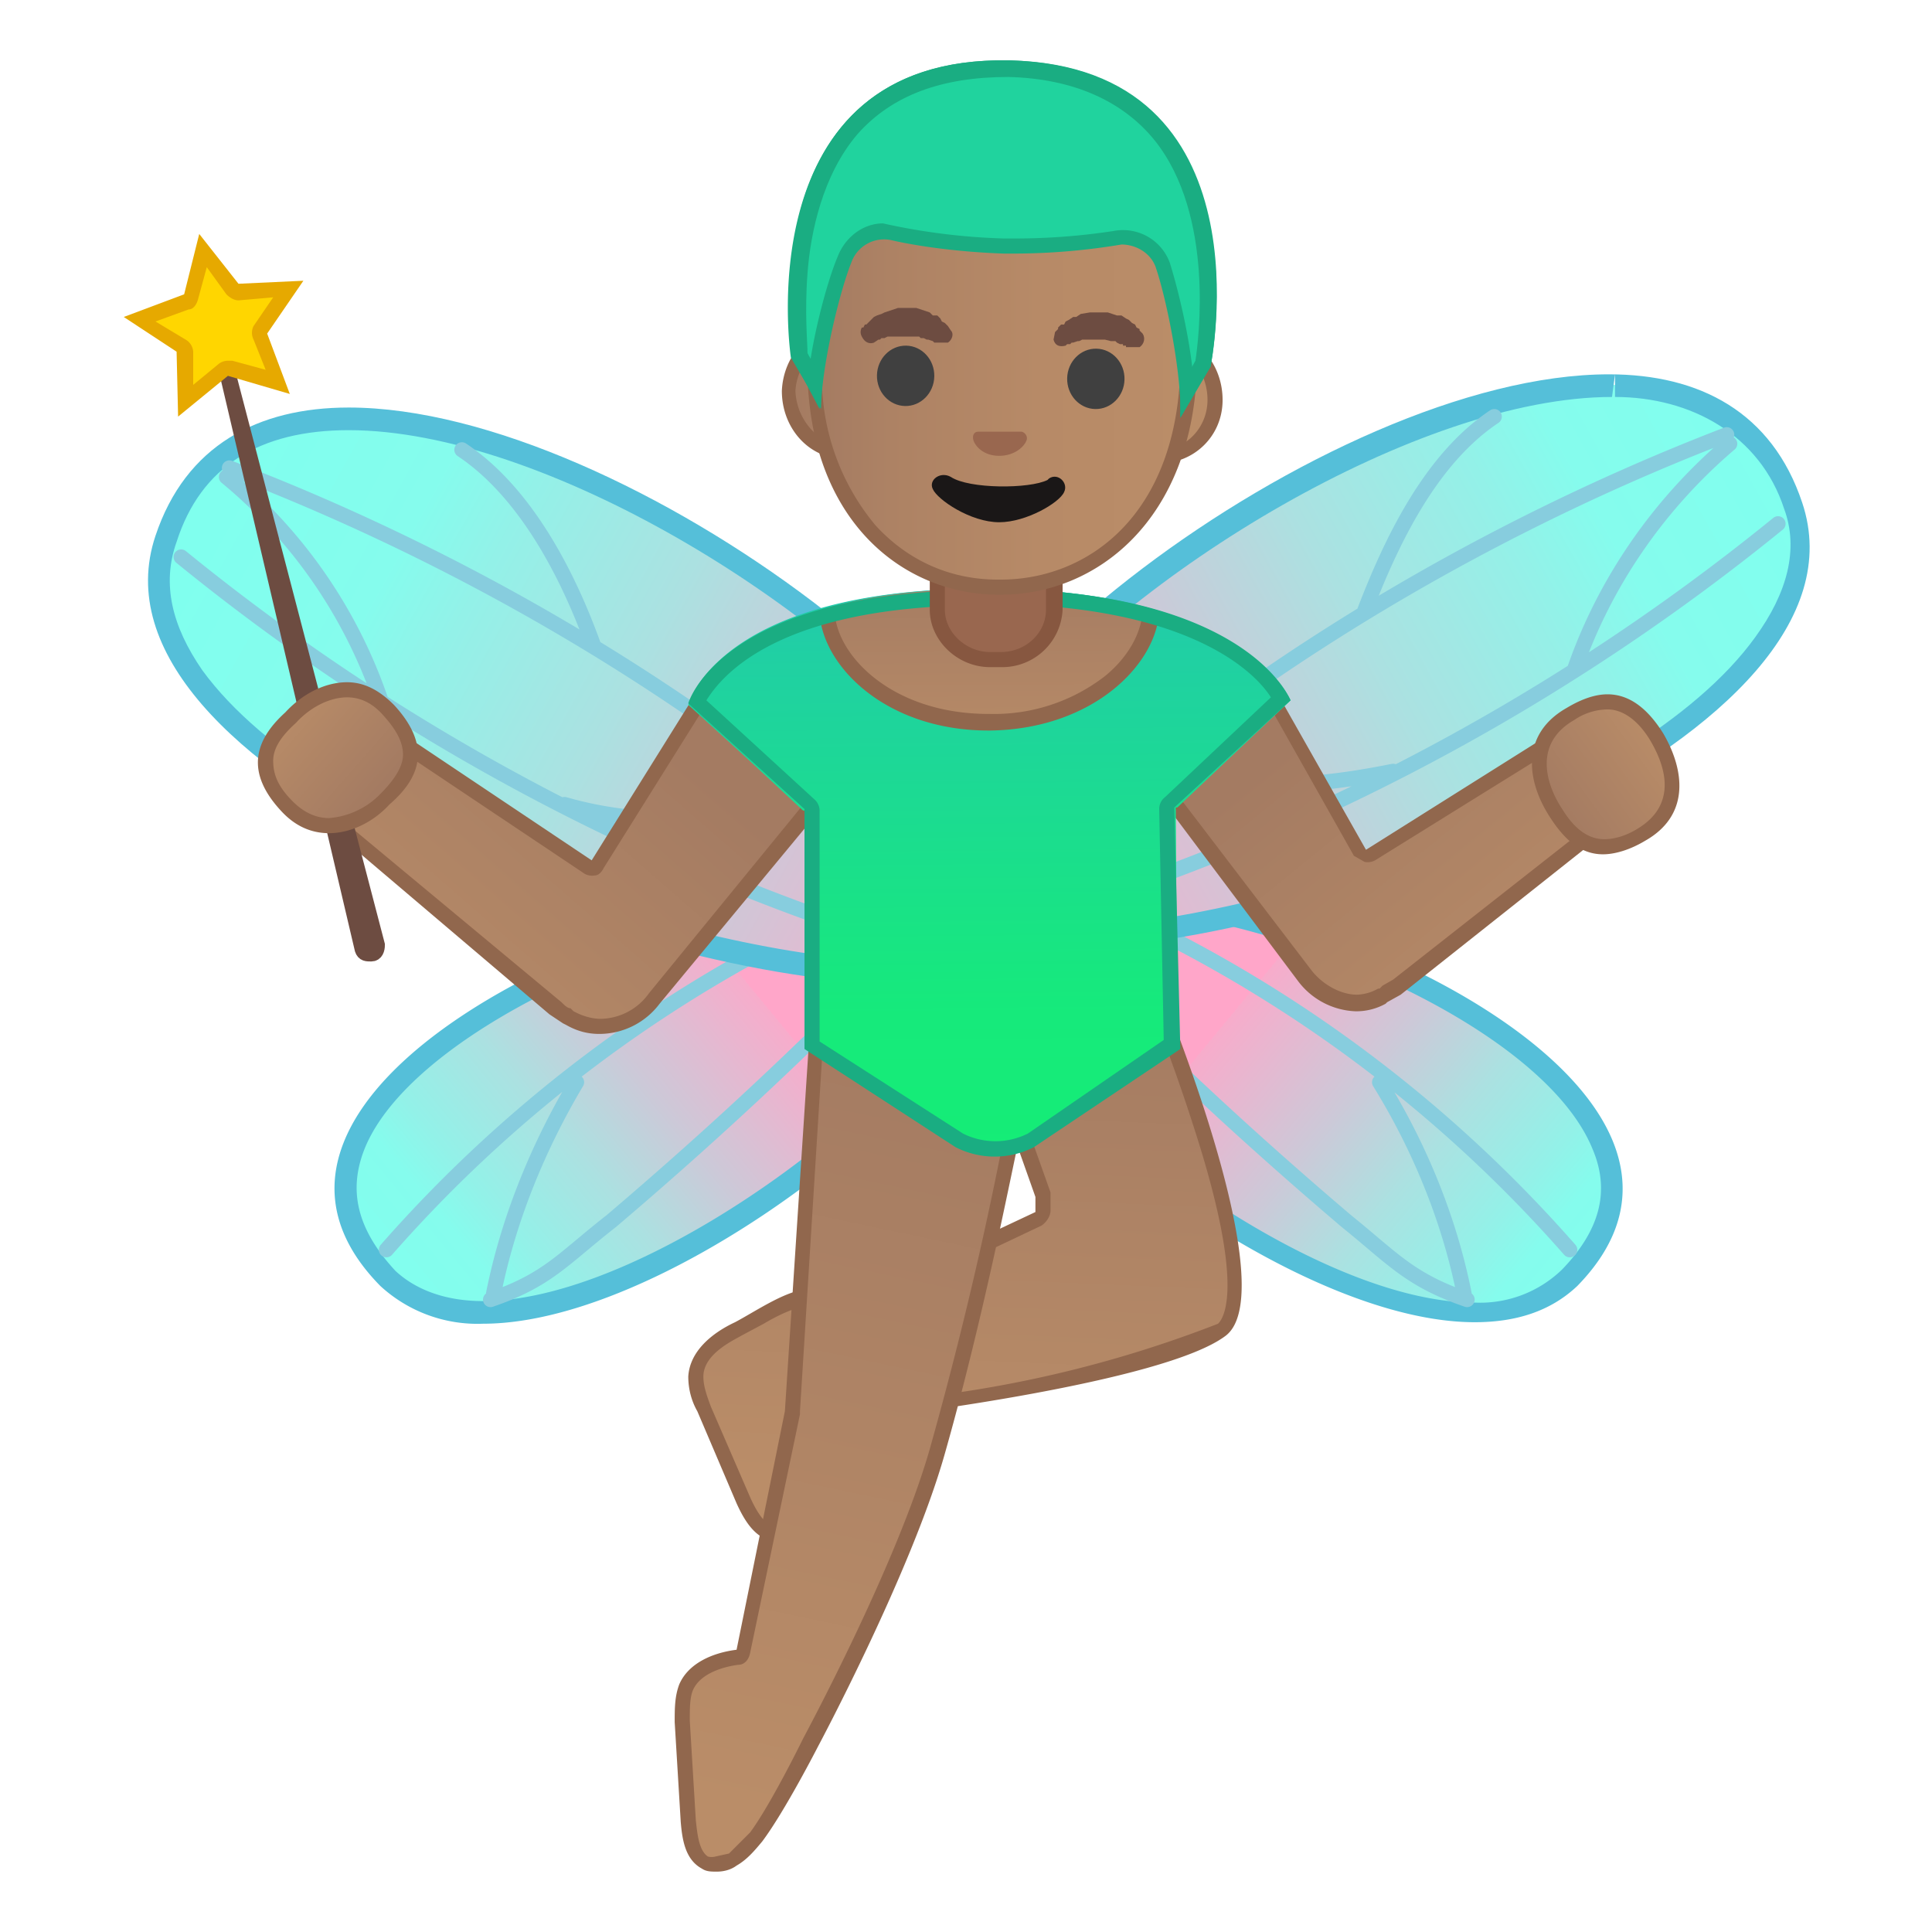 <svg viewBox="0 0 128 128" xmlns="http://www.w3.org/2000/svg" xmlns:xlink="http://www.w3.org/1999/xlink"><linearGradient id="a" x1="180.4" x2="208.7" y1="-53.1" y2="-67.8" gradientTransform="rotate(-12.1 761.1 746.5)" gradientUnits="userSpaceOnUse"><stop stop-color="#80FFEE" offset="0"/><stop stop-color="#85FCED" offset=".2"/><stop stop-color="#93F1E8" offset=".3"/><stop stop-color="#ABE1E1" offset=".5"/><stop stop-color="#CCC9D8" offset=".7"/><stop stop-color="#F7ACCB" offset="1"/><stop stop-color="#FFA6C9" offset="1"/></linearGradient><path d="M32 87c-2.7 0-4.8-.8-6.3-2.3-2.7-2.8-3.5-5.8-2.2-9 1.7-4 6.8-8.1 14-11.4 6.7-3 14.3-4.9 20-4.9 3.1 0 5.6.6 7 1.7.3.3 1.3 1.1.5 3.6C62.3 72.4 43.8 87 32 87z" fill="url(#a)"/><path d="M57.5 60.1c3 0 5.3.6 6.5 1.6.3.2 1 .7.3 2.7-2.6 7.4-21 21.8-32.3 21.8-2.4 0-4.4-.7-5.8-2-2.5-2.7-3.2-5.3-2-8.2 3.4-8.1 21.6-15.9 33.3-15.9m0-1.4c-15.7 0-44.8 13.8-32.3 26.5a9.5 9.5 0 0 0 6.8 2.5c14.6 0 39.5-21.9 33-27.1a12.4 12.4 0 0 0-7.5-1.9z" fill="#55BFD9"/><path d="M25.6 82.8a89.9 89.9 0 0 1 30.7-22.7c.3-.2.6-.4.6-.7 0-.3-.6-.3-.5 0M32.5 86.1c3.8-1.3 4.8-2.7 8-5.2 8-6.8 15.6-14 22.7-21.7-.2 0-.4.2-.5.3m-30 26.2c1-5 3-9.8 5.5-14" fill="none" stroke="#87CDDE" stroke-linecap="round" stroke-linejoin="round" stroke-miterlimit="10"/><linearGradient id="b" x1="194.2" x2="236.8" y1="-122.1" y2="-82" gradientTransform="rotate(-14.3 725.8 672.2)" gradientUnits="userSpaceOnUse"><stop stop-color="#80FFEE" offset="0"/><stop stop-color="#85FCED" offset=".2"/><stop stop-color="#93F1E8" offset=".3"/><stop stop-color="#ABE1E1" offset=".5"/><stop stop-color="#CCC9D8" offset=".7"/><stop stop-color="#F7ACCB" offset="1"/><stop stop-color="#FFA6C9" offset="1"/></linearGradient><path d="M60 64.5c-13 0-39.1-8.5-47.1-19.6-2.3-3.2-3-6.2-2-9.2 1.9-5.3 6-8 12.2-8 13 0 32.2 12 40.7 22.6 3.5 4.4 5 8.2 4.4 11.1-.5 2-3.4 3-8.2 3z" fill="url(#b)"/><path d="M23.1 28.5C36 28.5 55 40.2 63.2 50.7c3.4 4.2 4.9 8 4.3 10.6-.4 1.5-3.2 2.4-7.5 2.4-12.9 0-38.6-8.3-46.6-19.3-2-2.9-2.7-5.7-1.7-8.5 1.6-5 5.5-7.4 11.4-7.4m0-1.5c-6 0-10.8 2.5-12.8 8.5C5.1 51 42.3 65.2 60 65.2c4.9 0 8.3-1.1 8.8-3.6C71.5 49.8 41.5 27 23.1 27z" fill="#55BFD9"/><path d="M15.2 31c18.3 7 35.9 18 49.5 31.7M12 36.9a143.4 143.4 0 0 0 51.9 26.9m-33.3-34c4.2 2.8 7 8.2 8.7 12.9M15 31.6a33 33 0 0 1 10.3 15m12.1 6.7a25 25 0 0 0 15.6-.6" fill="none" stroke="#87CDDE" stroke-linecap="round" stroke-linejoin="round" stroke-miterlimit="10"/><linearGradient id="c" x1="1662.3" x2="1690.5" y1="263.9" y2="249.2" gradientTransform="scale(-1 1) rotate(-12.1 -61.4 8523.1)" gradientUnits="userSpaceOnUse"><stop stop-color="#80FFEE" offset="0"/><stop stop-color="#85FCED" offset=".2"/><stop stop-color="#93F1E8" offset=".3"/><stop stop-color="#ABE1E1" offset=".5"/><stop stop-color="#CCC9D8" offset=".7"/><stop stop-color="#F7ACCB" offset="1"/><stop stop-color="#FFA6C9" offset="1"/></linearGradient><path d="M97.7 87c-11.9 0-30.3-14.6-33-22.4-.8-2.4.2-3.2.5-3.5 1.4-1 3.8-1.7 7-1.7 5.7 0 13.3 1.9 20 5 7.2 3.2 12.3 7.4 14 11.3 1.2 3.1.5 6.1-2.3 9a8.4 8.4 0 0 1-6.3 2.3z" fill="url(#c)"/><path d="M72.2 60.1c11.6 0 29.9 7.7 33.3 16 1.2 2.8.5 5.4-2 8a7.8 7.8 0 0 1-5.8 2.2c-11.4 0-29.7-14.5-32.3-21.9-.7-2 0-2.5.3-2.7 1.2-1 3.5-1.6 6.5-1.6m0-1.4c-3.2 0-5.8.6-7.4 1.9-6.6 5.2 18.3 27 32.9 27 2.7 0 5-.7 6.8-2.4 12.4-12.7-16.6-26.5-32.3-26.5z" fill="#55BFD9"/><path d="M104 82.8a89.9 89.9 0 0 0-30.7-22.7c-.2-.2-.6-.4-.5-.7 0-.3.6-.3.5 0m23.9 26.7c-3.8-1.3-4.9-2.7-8-5.2-8-6.8-15.6-14-22.7-21.7.2 0 .3.2.5.3m30 26.2c-1-5-3-9.8-5.6-14" fill="none" stroke="#87CDDE" stroke-linecap="round" stroke-linejoin="round" stroke-miterlimit="10"/><linearGradient id="d" x1="1663.3" x2="1706" y1="249.4" y2="289.6" gradientTransform="scale(-1 1) rotate(-14.3 -96.7 7240.1)" gradientUnits="userSpaceOnUse"><stop stop-color="#80FFEE" offset="0"/><stop stop-color="#85FCED" offset=".2"/><stop stop-color="#93F1E8" offset=".3"/><stop stop-color="#ABE1E1" offset=".5"/><stop stop-color="#CCC9D8" offset=".7"/><stop stop-color="#F7ACCB" offset="1"/><stop stop-color="#FFA6C9" offset="1"/></linearGradient><path d="M69.7 62.2c-4.8 0-7.7-1-8.2-3-.6-2.9.9-6.8 4.4-11.2 8.4-10.6 27.6-22.5 40.7-22.5 6.2 0 10.3 2.7 12 8 1 3 .5 6-1.8 9.1-8 11.2-34.1 19.6-47 19.6z" fill="url(#d)"/><path d="M107 25v1.3c5 0 9.6 2.5 11.2 7.4 1 2.7.2 5.6-1.9 8.5-7.9 11-33.7 19.3-46.5 19.3-4.4 0-7.2-.9-7.5-2.4-.6-2.7.8-6.4 4.2-10.6C74.8 38 94 26.3 106.8 26.3l.2-1.5m-.4 0C88 24.8 58 47.6 60.8 59.4c.6 2.5 4 3.5 9 3.5 17.6 0 54.8-14.1 49.6-29.6-2-6-6.8-8.5-12.8-8.5z" fill="#55BFD9"/><path d="M114.4 28.8c-18.2 7-35.8 18-49.4 31.7m52.8-25.8a143.6 143.6 0 0 1-52 26.9m33.2-34c-4.2 2.8-6.8 8.2-8.6 12.9m24.2-11.1c-4.7 4-8.3 9.2-10.3 15m-12 6.7c-6 1.2-10.4 1.3-15.7-.6" fill="none" stroke="#87CDDE" stroke-linecap="round" stroke-linejoin="round" stroke-miterlimit="10"/><linearGradient id="e" x1="64.9" x2="63.5" y1="65.8" y2="98.2" gradientUnits="userSpaceOnUse"><stop stop-color="#A47B62" offset="0"/><stop stop-color="#BA8D68" offset="1"/></linearGradient><path d="M51.4 101.6h-.1c-1-.1-1.6-1.2-2-2.2l-2.7-6c-.3-.9-.6-1.5-.5-2.2 0-1.7 2-2.8 2.8-3.2l1.4-.7a8.5 8.5 0 0 1 3.4-1.4c.3 0 .8.1 1 .9l.3.3h.4l13.4-6.4c.2 0 .3-.2.3-.4V79.1l-3.3-9.3 8.2-9.7c3.3 6.6 10.4 25.4 7 28-4 3-22 5.2-22.1 5.2a9 9 0 0 1-2.5.5l-1-.1H55l-.2.4a29 29 0 0 1-1 4.7c-.3.7-.5 1.5-1 2a2 2 0 0 1-1.5.8z" fill="url(#e)"/><path d="M73.8 61a123 123 0 0 1 5.3 13.7c3.5 10.8 1.9 12.7 1.6 13a79 79 0 0 1-21.9 5.1h-.1a8 8 0 0 1-2.3.5l-.8-.1h-.2a1 1 0 0 0-.6.2 1 1 0 0 0-.4.7c-.2 1.6-.6 3.1-1 4.6-.2.7-.5 1.4-.9 1.8-.3.4-.7.6-1 .6h-.2c-.6 0-1.2-1-1.6-1.9l-2.6-6c-.3-.8-.5-1.4-.5-2 0-1.5 2-2.4 2.5-2.7l1.5-.8c1-.6 2.3-1.2 3.1-1.2.2 0 .4 0 .6.5a1 1 0 0 0 1.4.5L69 81.2c.3-.2.6-.6.6-1V79l-3.2-9 7.4-9m.3-1.8l-8.9 10.5 3.4 9.6v1l-13.4 6.3c-.3-.9-.9-1.2-1.5-1.2-1.5 0-3.5 1.4-5 2.2-1.5.7-3 1.9-3.1 3.6 0 .8.2 1.6.6 2.3l2.6 6.1c.5 1.1 1.2 2.3 2.4 2.5h.2c.7 0 1.4-.4 1.9-1s.7-1.3 1-2.1c.5-1.6.8-3.2 1-4.8h1c.8 0 1.6 0 2.6-.4 0 0 18.2-2.2 22.3-5.3s-4.8-24.9-7.1-29.3z" fill="#91674D"/><linearGradient id="f" x1="128.7" x2="113.4" y1="-111" y2="-89.6" gradientTransform="rotate(-74.7 212.1 -5.7)" gradientUnits="userSpaceOnUse"><stop stop-color="#A47B62" offset="0"/><stop stop-color="#BA8D68" offset="1"/></linearGradient><path d="M90 66.4c-1.4 0-2.7-.7-3.5-1.8L76.1 51l7.5-6.2 6.6 11.5a.5.5 0 0 0 .4.3l.3-.1 12.3-7.7a2.2 2.2 0 0 1 1.5-.3c1.2 0 2.2.7 2.8 1.9a3 3 0 0 1-1 3.8l-14 11-.7.5-.3.2c-.4.2-1 .4-1.6.4z" fill="url(#f)"/><path d="M83.5 45.7l6.2 11 .7.4a1 1 0 0 0 .7-.1l12.4-7.7c.3-.2.6-.3 1-.3h.2c1 0 1.9.7 2.3 1.7a2.6 2.6 0 0 1-.7 3.2l-14 11-.7.4-.2.2h-.1a3 3 0 0 1-1.4.4c-1.1 0-2.3-.7-3-1.6l-10-13.1 6.6-5.5m.3-1.5L75.5 51 86 65a5 5 0 0 0 3.8 2 4 4 0 0 0 2-.5l.1-.1.9-.5 14-11.1.7-.7c1.7-2.3 0-5.8-2.9-6h-.2c-.6 0-1 .2-1.5.4l-12.4 7.8-6.8-12z" fill="#91674D"/><linearGradient id="g" x1="488" x2="471.5" y1="1264.8" y2="1287.9" gradientTransform="scale(-1 1) rotate(-76.6 -547.7 991.4)" gradientUnits="userSpaceOnUse"><stop stop-color="#A47B62" offset="0"/><stop stop-color="#BA8D68" offset="1"/></linearGradient><path d="M39.7 68c-.7 0-1.4-.2-2-.5v-.1h-.2l-.8-.6-14.6-12.3-.7-.8c-.7-1-.7-2.3-.1-3.5a4 4 0 0 1 3-2c.7 0 1.2.2 1.6.5l13 8.7h.4c.1 0 .3 0 .3-.2l7.5-12 7.8 6.9-11.6 14a4.5 4.5 0 0 1-3.6 1.9z" fill="url(#g)"/><path d="M47.2 46l7 6.1L43 65.8a4 4 0 0 1-3.2 1.7c-.6 0-1.2-.2-1.6-.4L38 67l-.2-.2c-.2 0-.4-.2-.6-.4L22.4 54.1l-.5-.7a3 3 0 0 1-.2-3 3 3 0 0 1 2.6-1.6h.1c.5 0 1 0 1.2.3l13 8.7a1 1 0 0 0 .8.2c.3 0 .5-.3.6-.5L47.2 46m-.2-1.5L39.2 57l-13-8.7a3 3 0 0 0-1.8-.5c-3.2 0-5.1 3.7-3.4 6.2l.8.8 14.6 12.4.9.6.2.1c.7.4 1.4.6 2.2.6a5 5 0 0 0 4-2l12-14.5-8.7-7.6z" fill="#91674D"/><linearGradient id="h" x1="61.3" x2="50.5" y1="68.6" y2="120" gradientUnits="userSpaceOnUse"><stop stop-color="#A47B62" offset="0"/><stop stop-color="#BA8D68" offset="1"/></linearGradient><path d="M47.4 123.5l-.7-.1c-.8-.5-1-1.7-1-2.8-.3-2.2-.4-4.4-.5-6.6 0-.8 0-1.6.2-2.2.6-1.4 2.4-1.8 3.4-2 .2 0 .4-.1.4-.4l3.3-15.8 1.4-24.4 10.6-8.4c.3 1.6.8 3.2 1.2 4.7.7 2.9 1.4 5.6 1.6 8.4l-.5 2.6c-.8 3.9-2.5 12-4.7 19.7-2.2 7.7-8.4 19.1-8.4 19.2 0 0-2.2 4.4-3.6 6.3-.5.5-1 1.1-1.6 1.5a2 2 0 0 1-1 .3z" fill="url(#h)"/><path d="M64.2 61.7l1 4c.7 2.8 1.4 5.4 1.6 8.1l-.1.6-.4 2A260 260 0 0 1 61.6 96c-2.2 7.7-8.3 19-8.4 19.2 0 0-2.1 4.3-3.5 6.2l-1.4 1.4-.9.2a1 1 0 0 1-.5 0c-.6-.4-.7-1.5-.8-2.4l-.4-6.6c0-.8 0-1.5.2-2 .5-1.2 2.2-1.6 3-1.7.4 0 .7-.3.8-.8L53 93.7v-.2l1.5-24 9.8-7.8m.3-1.6l-11 8.9L52 93.5l-3.2 15.8c-1.6.2-3.2.9-3.8 2.3-.3.8-.3 1.6-.3 2.5l.4 6.6c.1 1.2.3 2.5 1.4 3.1.3.2.6.2 1 .2s.9-.1 1.3-.4c.7-.4 1.2-1 1.7-1.6 1.5-2 3.7-6.3 3.7-6.3s6.2-11.6 8.4-19.4c3.1-10.9 5.1-22.4 5.3-22.4-.3-4.5-2-8.9-3-13.5l-.4-.3z" fill="#91674D"/><linearGradient id="i" x1="69.9" x2="69.9" y1="22.5" y2="70.2" gradientTransform="matrix(1 -.009 .009 1 -4.7 7.2)" gradientUnits="userSpaceOnUse"><stop stop-color="#2AB7C9" offset="0"/><stop stop-color="#29B9C6" offset="0"/><stop stop-color="#20D0A3" offset=".3"/><stop stop-color="#1AE08A" offset=".6"/><stop stop-color="#16EA7B" offset=".8"/><stop stop-color="#15ED76" offset="1"/></linearGradient><path d="M85.5 46.4s-3.2-7.5-20.6-7.4-19.3 7.7-19.3 7.7l7.7 7 .1 15.8 10 6.5a5.6 5.6 0 0 0 5.2-.1l9.4-6.6-.1-15.8 7.6-7.1z" fill="url(#i)"/><linearGradient id="j" x1="70" x2="70" y1="22.5" y2="70.2" gradientTransform="matrix(1 -.009 .009 1 -4.7 7.2)" gradientUnits="userSpaceOnUse"><stop stop-color="#2AB7C9" offset="0"/><stop stop-color="#29B9C6" offset="0"/><stop stop-color="#20D0A3" offset=".3"/><stop stop-color="#1AE08A" offset=".6"/><stop stop-color="#16EA7B" offset=".8"/><stop stop-color="#15ED76" offset="1"/></linearGradient><path d="M85.5 46.4S82.3 38.9 65 39s-19.3 7.7-19.3 7.7l7.5 7 24.8-.2 7.5-7.1z" fill="url(#j)"/><defs><path id="k" d="M84.5 46.4S82.3 39 65 39c-17.4.2-18.3 7.7-18.3 7.7l6.5 7 24.8-.2 6.5-7z"/></defs><clipPath id="l"><use xlink:href="#k"/></clipPath><g clip-path="url(#l)"><linearGradient id="m" x1="70" x2="70" y1="31" y2="44.4" gradientTransform="matrix(1 -.009 .009 1 -4.7 7.2)" gradientUnits="userSpaceOnUse"><stop stop-color="#A47B62" offset="0"/><stop stop-color="#BA8D68" offset="1"/></linearGradient><path d="M65.5 47.8c-7 0-10.7-4.3-10.7-7.4 0-3.2 4.8-5.9 10.7-6h.1c5.9 0 10.6 2.7 10.7 5.9 0 1.6-1 3.5-2.8 4.9-2 1.7-4.8 2.6-7.9 2.6h-.1z" fill="url(#m)"/><path d="M65.7 35c5.4 0 10 2.4 10 5.3 0 1.5-.9 3.2-2.5 4.5a12 12 0 0 1-7.6 2.5h-.1c-6.5 0-10.2-4-10.2-6.9 0-1.3 1-2.6 2.7-3.6a16 16 0 0 1 7.5-1.8h.2m0-1h-.2c-6.2 0-11.2 3-11.2 6.4 0 3.5 4.2 8 11.2 8h.1c7-.1 11.2-4.6 11.2-8.1s-5-6.3-11.1-6.3z" fill="#91674D"/></g><path d="M65.2 40c13.6 0 18 4.6 19 6.2l-7 6.6a1 1 0 0 0-.4.8l.3 15.3-9 6.2a4.8 4.8 0 0 1-4.3 0L54.3 69V53.7a1 1 0 0 0-.3-.7l-7.2-6.6c1-1.6 4.7-6.3 18.4-6.3m0-1c-17.5 0-19.6 7.5-19.6 7.5l7.7 7v15.9l10 6.5a5.7 5.7 0 0 0 5.2 0l9.7-6.5-.4-16 7.7-7.1S82.7 39 65.2 39z" fill="#1AAD82"/><path d="M65.6 43.7a3.4 3.4 0 0 1-3.5-3.3v-4.1h7.7v4.1c0 1.8-1.5 3.3-3.4 3.3h-.8z" fill="#99674F"/><path d="M69.3 36.8v3.6c0 1.5-1.3 2.8-3 2.8h-.7c-1.6 0-3-1.3-3-2.8v-3.6h6.7m1-1h-8.7v4.6c0 2 1.8 3.8 4 3.8h.8a4 4 0 0 0 4-3.8v-4.6z" fill="#875740"/><path d="M14.3 22h.1L25 62.6c0 .3-.1.6-.4.6s-.5 0-.6-.3L14.4 22z" fill="#6D4C41" stroke="#6D4C41" stroke-miterlimit="10"/><path d="M12.2 23.3c0-.1 0-.3-.2-.4l-2.7-1.7 3-1.1c.1 0 .3-.2.3-.4l.8-3.1 2 2.6.4.2 3.3-.2-1.9 2.6v.5l1.2 3-3.1-.9H15l-.3.1-2.5 2v-3.2z" fill="#FFD600"/><path d="M13.7 17.7l1.3 1.8c.2.2.5.4.8.4l2.3-.2-1.3 1.9a1 1 0 0 0 0 .9l.8 2-2.2-.6h-.3a1 1 0 0 0-.6.2l-1.7 1.4v-2.2a1 1 0 0 0-.5-.8l-2-1.2 2.2-.8c.3 0 .5-.3.6-.6l.6-2.2m-.5-2.2l-1 4-4 1.5 3.5 2.3.1 4.3 3.3-2.7 4.1 1.2-1.5-4 2.4-3.5-4.3.2-2.6-3.3zm6.9 3z" fill="#E6A900"/><linearGradient id="n" x1="-1302.8" x2="-1310.8" y1="484.6" y2="481.5" gradientTransform="scale(1 -1) rotate(-62.4 -1082.3 -880.1)" gradientUnits="userSpaceOnUse"><stop stop-color="#A47B62" offset="0"/><stop stop-color="#BA8D68" offset="1"/></linearGradient><path d="M21.8 54.7c-1 0-2-.4-2.8-1.3-1-1-1.4-2-1.4-3s.6-2 1.6-3a5.8 5.8 0 0 1 3.8-1.7c1 0 2 .5 2.8 1.4 1 1 1.4 2 1.4 3 0 .9-.6 1.9-1.7 2.9a5.8 5.8 0 0 1-3.7 1.7z" fill="url(#n)"/><path d="M23 46.2c.9 0 1.7.4 2.4 1.2.9 1 1.3 1.8 1.3 2.6s-.6 1.7-1.5 2.6a5.3 5.3 0 0 1-3.4 1.6c-.9 0-1.7-.4-2.4-1.1-1-1-1.3-1.8-1.3-2.7 0-.8.5-1.6 1.5-2.5 1-1.1 2.3-1.7 3.4-1.7m0-1c-1.5 0-3 .8-4.1 2-2.1 1.9-2.6 4-.3 6.5 1 1.1 2.1 1.5 3.2 1.5 1.4 0 2.9-.7 4-1.9 2.2-1.9 2.7-4 .3-6.6-1-1-2-1.5-3.1-1.5z" fill="#91674D"/><linearGradient id="o" x1="125.2" x2="117.2" y1="-155" y2="-158.1" gradientTransform="scale(-1 1) rotate(15 -778.8 -916.5)" gradientUnits="userSpaceOnUse"><stop stop-color="#A47B62" offset="0"/><stop stop-color="#BA8D68" offset="1"/></linearGradient><path d="M106.3 56.1c-1.3 0-2.4-.8-3.3-2.3-.8-1.3-2.2-4.6 1-6.5a5 5 0 0 1 2.5-.8c1.3 0 2.3.7 3.2 2.3.8 1.3 2.3 4.6-1 6.5a5 5 0 0 1-2.5.8z" fill="url(#o)"/><path d="M106.5 47c1 0 2 .7 2.8 2 .9 1.5 2 4.2-.8 5.9-.8.5-1.6.7-2.2.7-1.1 0-2-.7-2.8-2-1-1.5-2-4.3.8-5.9a4 4 0 0 1 2.2-.7m0-1c-.8 0-1.7.3-2.7.9-3 1.7-2.7 4.7-1.2 7.1 1 1.6 2.1 2.6 3.6 2.6.8 0 1.8-.3 2.8-.9 3-1.7 2.6-4.7 1.2-7.1-1-1.6-2.2-2.6-3.7-2.6z" fill="#91674D"/><linearGradient id="p" x1="52.2" x2="80.4" y1="26.2" y2="26.2" gradientUnits="userSpaceOnUse"><stop stop-color="#A47B62" offset="0"/><stop stop-color="#AD8264" offset=".2"/><stop stop-color="#B78A67" offset=".6"/><stop stop-color="#BA8D68" offset="1"/></linearGradient><path d="M55.7 29.9c-2 0-3.6-1.9-3.5-4 0-2.1 1.6-3.8 3.6-3.8l21 .4c2 0 3.7 1.8 3.6 4 0 2-1.6 3.8-3.6 3.8l-21-.4z" fill="url(#p)"/><path d="M55.8 22.6h2.9L74 23h3c1.7 0 3 1.6 3 3.5 0 1.8-1.4 3.3-3.1 3.3H74l-15.3-.4h-2.9a3 3 0 0 1-2.1-1 4 4 0 0 1-1-2.5c.1-1.8 1.5-3.3 3.2-3.3m0-1c-2.2 0-4 1.9-4.1 4.3 0 2.4 1.7 4.4 4 4.5h2.8l15.4.3h2.8c2.3 0 4.2-1.8 4.2-4.2 0-2.4-1.7-4.4-4-4.5h-3l-15.4-.4H56z" fill="#91674D"/><linearGradient id="q" x1="54" x2="78.7" y1="23" y2="23" gradientUnits="userSpaceOnUse"><stop stop-color="#A47B62" offset="0"/><stop stop-color="#AD8264" offset=".2"/><stop stop-color="#B78A67" offset=".6"/><stop stop-color="#BA8D68" offset="1"/></linearGradient><path d="M66 39c-6-.2-12.2-5-12-15.1.2-10.5 6.5-16.7 12.5-16.7h.2c7.7.1 12.2 9 12 17.2-.2 10-6.4 14.5-12.4 14.5H66z" fill="url(#q)"/><path d="M66.5 7.7h.2c3 0 6 1.7 8 4.6 2.4 3.2 3.6 7.4 3.5 12-.2 9.8-6.1 14.1-11.9 14.1h-.2c-3.2 0-6-1.3-8.1-3.6a15.3 15.3 0 0 1-3.5-11c.2-10 6.3-16.1 12-16.1m0-1c-6.6 0-12.8 7-13 17.1-.2 10.3 6 15.5 12.5 15.6h.3c6.4 0 12.7-5 13-15 .1-10.4-6-17.6-12.7-17.7h-.2z" fill="#91674D"/><path d="M57.2 21.7l.1-.2h.1l.2-.2.1-.1.2-.2.2-.1.3-.1.2-.1.3-.1.6-.2h1.2l.6.2.3.1.2.2h.3l.2.2.1.2.2.1.1.1.1.1.2.3c.2.2.1.6-.2.8h-.9l-.1-.1-.3-.1h-.1l-.2-.1H61l-.1-.1h-2.1l-.2.1h-.2l-.1.1h-.1l-.3.2c-.3.1-.6 0-.8-.4a.6.6 0 0 1 0-.6z" fill="#6D4C41"/><ellipse transform="rotate(-88.8 60 24.9)" cx="60" cy="24.9" rx="2" ry="1.9" fill="#404040"/><path d="M74.8 23h-.2v-.1h-.2v-.1h-.2l-.2-.1-.1-.1H73.6l-.4-.1H71.7l-.2.1h-.1l-.3.1H71l-.1.1h-.2l-.1.1c-.4.1-.7 0-.8-.4l.1-.5.2-.2v-.1l.2-.2h.2l.1-.2.2-.1.3-.2h.2l.3-.2.6-.1h1.2l.6.2h.3l.3.2.2.1.2.2.2.1.1.2.2.1v.1l.2.2c.2.3.1.7-.2.9h-.6z" fill="#6D4C41"/><ellipse transform="rotate(-88.8 72.6 25.2)" cx="72.7" cy="25.2" rx="2" ry="1.9" fill="#404040"/><path d="M67.7 28.6h-2.9c-.3 0-.4.3-.3.6s.6 1 1.7 1 1.7-.7 1.8-1c.1-.2 0-.5-.3-.6z" fill="#99674F"/><path d="M69.4 31.8c-1.2.6-5.2.6-6.4-.2-.7-.4-1.5.2-1.2.8.3.7 2.5 2.2 4.4 2.2 1.8 0 4-1.3 4.3-2 .3-.6-.4-1.3-1-.9z" fill="#1A1717"/><path d="M78.7 26c-.2-3-1-6.6-1.6-8.4a2.8 2.8 0 0 0-3.2-1.8c-1.5.2-4 .5-6.6.5h-.8a42.2 42.2 0 0 1-8-.9 3 3 0 0 0-2.6 1.8c-.7 1.7-1.6 5.4-2 8.2l-1-1.8c0-1-1.1-9.8 3.4-15 2.3-2.8 5.7-4.1 10.1-4.1h.3c4.6.1 8 1.6 10.3 4.4 4.4 5.5 3 14.3 2.8 15.2L78.7 26z" fill="#20D39E"/><path d="M66.4 5h.3c4.4 0 7.8 1.5 10 4.2 4 5.2 2.8 13.5 2.6 14.7l-.3.5c-.3-2.6-1-5.4-1.5-7a3.3 3.3 0 0 0-3.7-2.1 43 43 0 0 1-6.5.5h-.8a42.2 42.2 0 0 1-8-1c-1.3 0-2.5.9-3 2.2-.6 1.4-1.4 4.3-1.8 6.8l-.3-.4c-.1-1.3-1-9.6 3.2-14.6C59 6.3 62.1 5 66.4 5m0-1c-17 0-14 19.7-14 19.7l2 3.4c0-2.7 1.2-7.7 2-9.7a2.3 2.3 0 0 1 2.6-1.5c1.7.4 4.5.8 7.5.9h.8a43.5 43.5 0 0 0 7-.6c1 0 2 .6 2.3 1.6.7 2.1 1.7 7 1.6 9.8l2-3.3S84.2 4.4 66.8 4h-.4z" fill="#1AAD82"/><path d="M66.8 4c-17.5-.3-14.3 19.7-14.3 19.7l1.8 3.4.2-1.9-1-1.8c0-.7-.2-2.7 0-5.3.2-2.7 1-6.5 3.3-9.2 2.3-2.6 5.6-3.8 10-3.8 4.3.1 7.6 1.6 9.7 4.2 4 5 2.9 13.3 2.7 14.6l-1 1.8v2l2-3.4S84.3 4.4 66.9 4z" fill="#1AAD82"/></svg>
